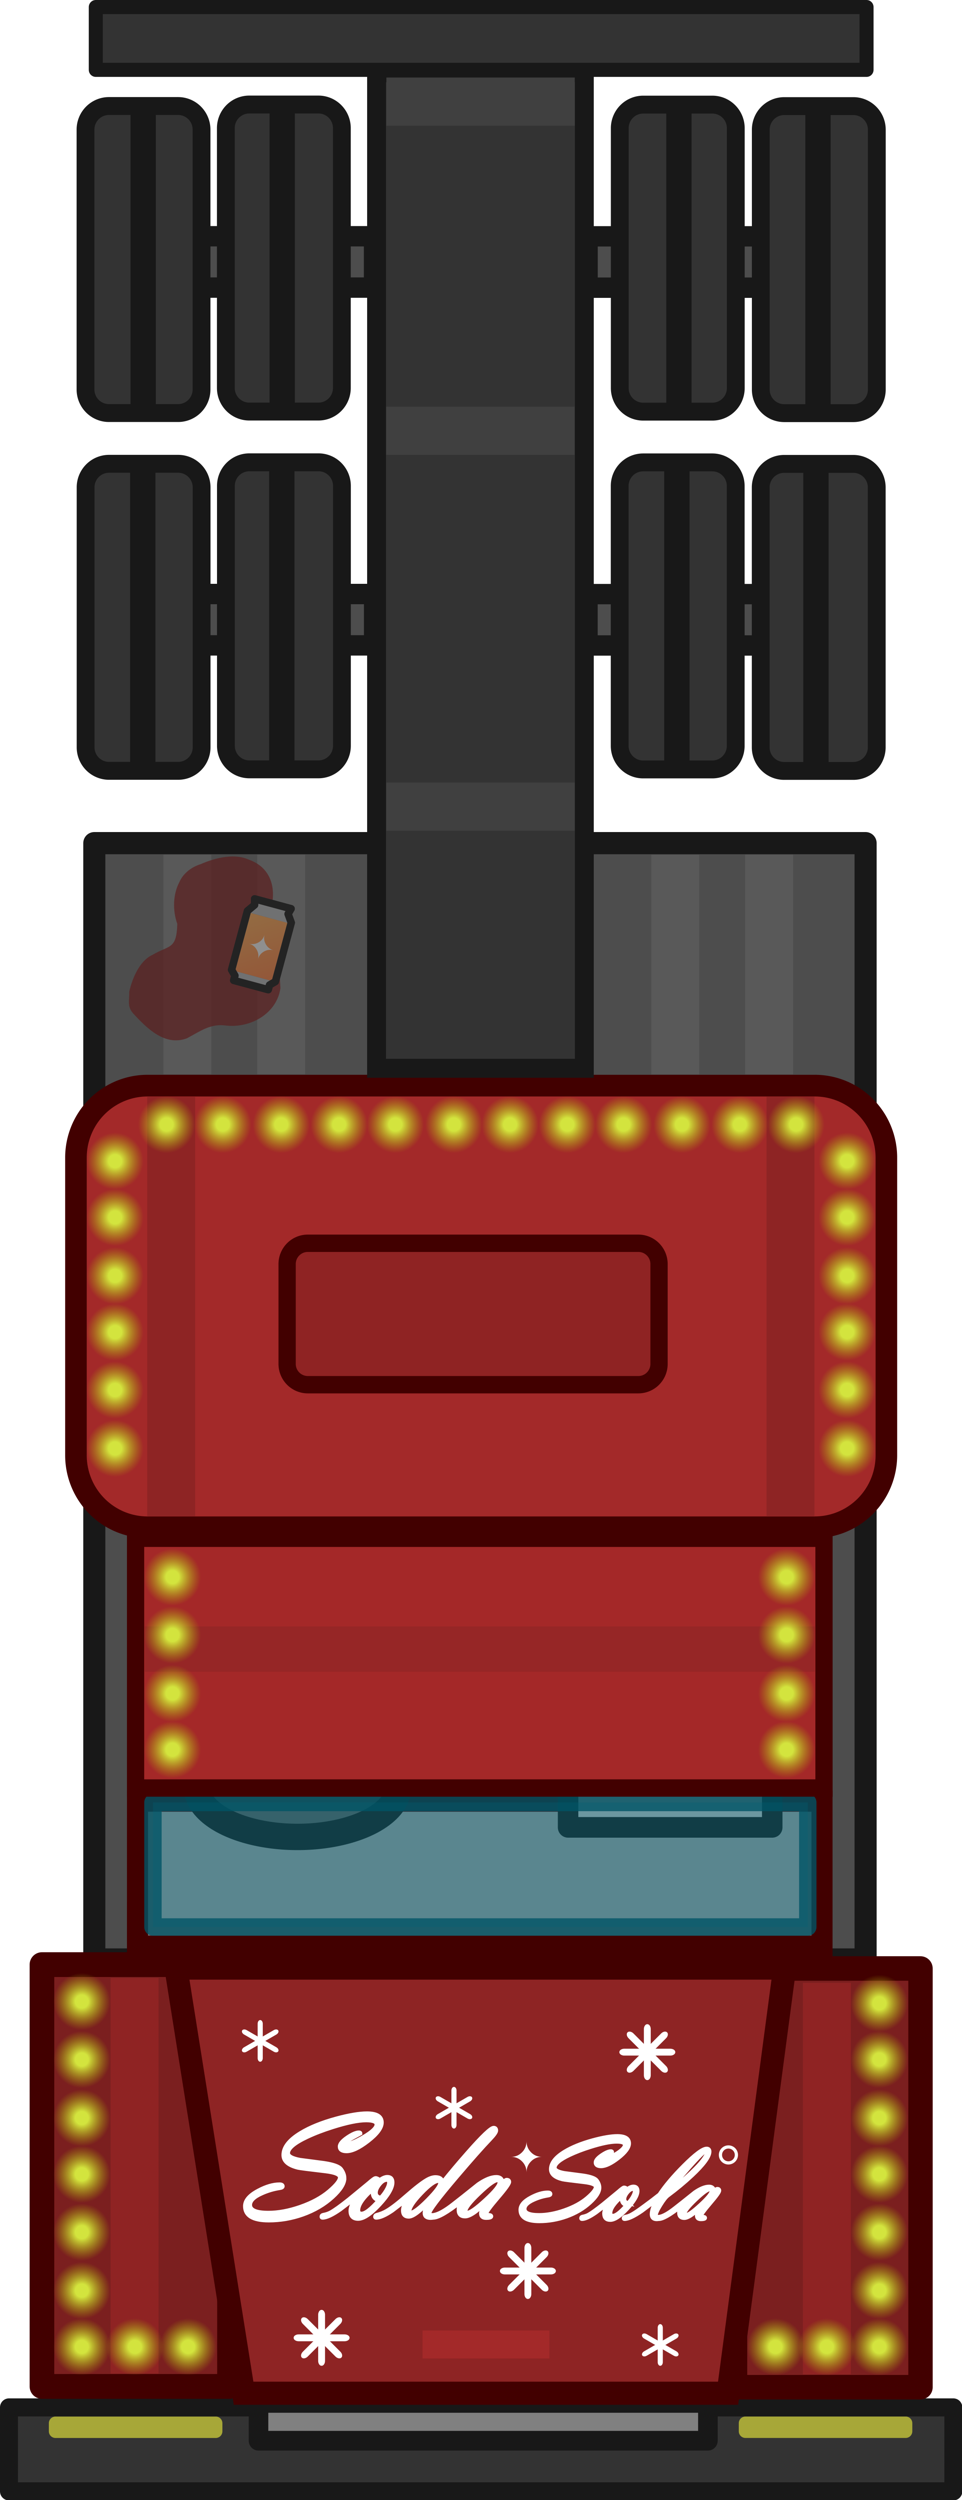<svg xmlns="http://www.w3.org/2000/svg" xmlns:xlink="http://www.w3.org/1999/xlink" xml:space="preserve" width="107.75mm" height="279.992mm" viewBox="0 0 107.75 279.992"><defs><radialGradient xlink:href="#a" id="c" cx="-751.304" cy="195.57" r="1.06" fx="-751.304" fy="195.57" gradientTransform="translate(1532.572 -470.336)scale(3.013)" gradientUnits="userSpaceOnUse"/><radialGradient xlink:href="#a" id="d" cx="-751.304" cy="195.57" r="1.06" fx="-751.304" fy="195.57" gradientTransform="translate(1532.572 -464.036)scale(3.013)" gradientUnits="userSpaceOnUse"/><radialGradient xlink:href="#a" id="e" cx="-751.304" cy="195.57" r="1.06" fx="-751.304" fy="195.57" gradientTransform="translate(1532.572 -457.488)scale(3.013)" gradientUnits="userSpaceOnUse"/><radialGradient xlink:href="#a" id="f" cx="-751.304" cy="195.57" r="1.06" fx="-751.304" fy="195.57" gradientTransform="translate(1532.572 -451.188)scale(3.013)" gradientUnits="userSpaceOnUse"/><radialGradient xlink:href="#a" id="g" cx="-751.304" cy="195.57" r="1.06" fx="-751.304" fy="195.57" gradientTransform="translate(1532.572 -444.707)scale(3.013)" gradientUnits="userSpaceOnUse"/><radialGradient xlink:href="#a" id="h" cx="-751.304" cy="195.57" r="1.06" fx="-751.304" fy="195.57" gradientTransform="translate(1532.572 -438.16)scale(3.013)" gradientUnits="userSpaceOnUse"/><radialGradient xlink:href="#a" id="i" cx="-751.304" cy="195.57" r="1.06" fx="-751.304" fy="195.57" gradientTransform="translate(1614.564 -470.336)scale(3.013)" gradientUnits="userSpaceOnUse"/><radialGradient xlink:href="#a" id="j" cx="-751.304" cy="195.57" r="1.06" fx="-751.304" fy="195.57" gradientTransform="translate(1614.564 -464.036)scale(3.013)" gradientUnits="userSpaceOnUse"/><radialGradient xlink:href="#a" id="k" cx="-751.304" cy="195.57" r="1.06" fx="-751.304" fy="195.57" gradientTransform="translate(1614.564 -457.488)scale(3.013)" gradientUnits="userSpaceOnUse"/><radialGradient xlink:href="#a" id="l" cx="-751.304" cy="195.57" r="1.06" fx="-751.304" fy="195.57" gradientTransform="translate(1614.564 -451.188)scale(3.013)" gradientUnits="userSpaceOnUse"/><radialGradient xlink:href="#a" id="m" cx="-751.304" cy="195.57" r="1.06" fx="-751.304" fy="195.57" gradientTransform="translate(1614.564 -444.707)scale(3.013)" gradientUnits="userSpaceOnUse"/><radialGradient xlink:href="#a" id="n" cx="-751.304" cy="195.57" r="1.06" fx="-751.304" fy="195.57" gradientTransform="translate(1614.564 -438.16)scale(3.013)" gradientUnits="userSpaceOnUse"/><radialGradient xlink:href="#a" id="o" cx="-751.304" cy="195.57" r="1.06" fx="-751.304" fy="195.57" gradientTransform="translate(1539.005 -423.752)scale(3.013)" gradientUnits="userSpaceOnUse"/><radialGradient xlink:href="#a" id="p" cx="-751.304" cy="195.57" r="1.06" fx="-751.304" fy="195.57" gradientTransform="translate(1539.005 -417.271)scale(3.013)" gradientUnits="userSpaceOnUse"/><radialGradient xlink:href="#a" id="q" cx="-751.304" cy="195.57" r="1.06" fx="-751.304" fy="195.57" gradientTransform="translate(1539.005 -410.724)scale(3.013)" gradientUnits="userSpaceOnUse"/><radialGradient xlink:href="#a" id="r" cx="-751.304" cy="195.57" r="1.06" fx="-751.304" fy="195.57" gradientTransform="translate(1539.005 -404.424)scale(3.013)" gradientUnits="userSpaceOnUse"/><radialGradient xlink:href="#a" id="s" cx="-751.304" cy="195.57" r="1.06" fx="-751.304" fy="195.57" gradientTransform="translate(1607.788 -423.752)scale(3.013)" gradientUnits="userSpaceOnUse"/><radialGradient xlink:href="#a" id="t" cx="-751.304" cy="195.57" r="1.06" fx="-751.304" fy="195.57" gradientTransform="translate(1607.788 -417.271)scale(3.013)" gradientUnits="userSpaceOnUse"/><radialGradient xlink:href="#a" id="u" cx="-751.304" cy="195.57" r="1.06" fx="-751.304" fy="195.57" gradientTransform="translate(1607.788 -410.724)scale(3.013)" gradientUnits="userSpaceOnUse"/><radialGradient xlink:href="#a" id="v" cx="-751.304" cy="195.57" r="1.06" fx="-751.304" fy="195.57" gradientTransform="translate(1607.788 -404.424)scale(3.013)" gradientUnits="userSpaceOnUse"/><radialGradient xlink:href="#a" id="w" cx="-751.304" cy="195.57" r="1.06" fx="-751.304" fy="195.57" gradientTransform="translate(1528.85 -369.72)scale(3.013)" gradientUnits="userSpaceOnUse"/><radialGradient xlink:href="#a" id="x" cx="-751.304" cy="195.57" r="1.06" fx="-751.304" fy="195.57" gradientTransform="translate(1528.85 -363.173)scale(3.013)" gradientUnits="userSpaceOnUse"/><radialGradient xlink:href="#a" id="y" cx="-751.304" cy="195.57" r="1.06" fx="-751.304" fy="195.57" gradientTransform="translate(1528.85 -356.872)scale(3.013)" gradientUnits="userSpaceOnUse"/><radialGradient xlink:href="#a" id="z" cx="-751.304" cy="195.57" r="1.06" fx="-751.304" fy="195.57" gradientTransform="translate(1528.85 -350.391)scale(3.013)" gradientUnits="userSpaceOnUse"/><radialGradient xlink:href="#a" id="A" cx="-751.304" cy="195.57" r="1.06" fx="-751.304" fy="195.57" gradientTransform="translate(1528.85 -343.844)scale(3.013)" gradientUnits="userSpaceOnUse"/><radialGradient xlink:href="#a" id="B" cx="-751.304" cy="195.57" r="1.06" fx="-751.304" fy="195.57" gradientTransform="translate(1528.85 -337.544)scale(3.013)" gradientUnits="userSpaceOnUse"/><radialGradient xlink:href="#a" id="C" cx="-751.304" cy="195.57" r="1.06" fx="-751.304" fy="195.57" gradientTransform="translate(1618.18 -376.02)scale(3.013)" gradientUnits="userSpaceOnUse"/><radialGradient xlink:href="#a" id="D" cx="-751.304" cy="195.57" r="1.06" fx="-751.304" fy="195.57" gradientTransform="translate(1618.18 -369.72)scale(3.013)" gradientUnits="userSpaceOnUse"/><radialGradient xlink:href="#a" id="E" cx="-751.304" cy="195.57" r="1.06" fx="-751.304" fy="195.57" gradientTransform="translate(1618.18 -363.173)scale(3.013)" gradientUnits="userSpaceOnUse"/><radialGradient xlink:href="#a" id="F" cx="-751.304" cy="195.57" r="1.06" fx="-751.304" fy="195.57" gradientTransform="translate(1618.18 -356.872)scale(3.013)" gradientUnits="userSpaceOnUse"/><radialGradient xlink:href="#a" id="G" cx="-751.304" cy="195.57" r="1.06" fx="-751.304" fy="195.57" gradientTransform="translate(1618.18 -350.391)scale(3.013)" gradientUnits="userSpaceOnUse"/><radialGradient xlink:href="#a" id="H" cx="-751.304" cy="195.57" r="1.06" fx="-751.304" fy="195.57" gradientTransform="translate(1618.18 -343.844)scale(3.013)" gradientUnits="userSpaceOnUse"/><radialGradient xlink:href="#a" id="I" cx="-751.304" cy="195.57" r="1.06" fx="-751.304" fy="195.57" gradientTransform="translate(1618.18 -337.544)scale(3.013)" gradientUnits="userSpaceOnUse"/><radialGradient xlink:href="#a" id="J" cx="-751.304" cy="195.57" r="1.06" fx="-751.304" fy="195.57" gradientTransform="translate(1534.79 -337.544)scale(3.013)" gradientUnits="userSpaceOnUse"/><radialGradient xlink:href="#a" id="K" cx="-751.304" cy="195.57" r="1.06" fx="-751.304" fy="195.57" gradientTransform="translate(1540.753 -337.544)scale(3.013)" gradientUnits="userSpaceOnUse"/><radialGradient xlink:href="#a" id="L" cx="-751.304" cy="195.57" r="1.06" fx="-751.304" fy="195.57" gradientTransform="translate(1606.538 -337.544)scale(3.013)" gradientUnits="userSpaceOnUse"/><radialGradient xlink:href="#a" id="M" cx="-751.304" cy="195.57" r="1.06" fx="-751.304" fy="195.57" gradientTransform="translate(1612.291 -337.544)scale(3.013)" gradientUnits="userSpaceOnUse"/><radialGradient xlink:href="#a" id="N" cx="-751.304" cy="195.57" r="1.06" fx="-751.304" fy="195.57" gradientTransform="translate(1528.85 -376.221)scale(3.013)" gradientUnits="userSpaceOnUse"/><radialGradient xlink:href="#a" id="O" cx="-751.304" cy="195.57" r="1.06" fx="-751.304" fy="195.57" gradientTransform="translate(2378.504 97.645)scale(3.013)" gradientUnits="userSpaceOnUse"/><radialGradient xlink:href="#a" id="P" cx="-751.304" cy="195.57" r="1.06" fx="-751.304" fy="195.57" gradientTransform="translate(2378.504 103.945)scale(3.013)" gradientUnits="userSpaceOnUse"/><radialGradient xlink:href="#a" id="Q" cx="-751.304" cy="195.57" r="1.06" fx="-751.304" fy="195.57" gradientTransform="translate(2378.504 110.492)scale(3.013)" gradientUnits="userSpaceOnUse"/><radialGradient xlink:href="#a" id="R" cx="-751.304" cy="195.57" r="1.06" fx="-751.304" fy="195.57" gradientTransform="translate(2378.504 116.793)scale(3.013)" gradientUnits="userSpaceOnUse"/><radialGradient xlink:href="#a" id="S" cx="-751.304" cy="195.57" r="1.06" fx="-751.304" fy="195.57" gradientTransform="translate(2378.504 123.274)scale(3.013)" gradientUnits="userSpaceOnUse"/><radialGradient xlink:href="#a" id="T" cx="-751.304" cy="195.57" r="1.06" fx="-751.304" fy="195.57" gradientTransform="translate(2378.504 129.821)scale(3.013)" gradientUnits="userSpaceOnUse"/><radialGradient xlink:href="#a" id="U" cx="-751.304" cy="195.57" r="1.06" fx="-751.304" fy="195.57" gradientTransform="translate(2378.504 136.121)scale(3.013)" gradientUnits="userSpaceOnUse"/><radialGradient xlink:href="#a" id="V" cx="-751.304" cy="195.57" r="1.06" fx="-751.304" fy="195.57" gradientTransform="translate(2378.504 65.607)scale(3.013)" gradientUnits="userSpaceOnUse"/><radialGradient xlink:href="#a" id="W" cx="-751.304" cy="195.57" r="1.06" fx="-751.304" fy="195.57" gradientTransform="translate(2378.504 71.908)scale(3.013)" gradientUnits="userSpaceOnUse"/><radialGradient xlink:href="#a" id="X" cx="-751.304" cy="195.57" r="1.06" fx="-751.304" fy="195.57" gradientTransform="translate(2378.504 78.388)scale(3.013)" gradientUnits="userSpaceOnUse"/><radialGradient xlink:href="#a" id="Y" cx="-751.304" cy="195.57" r="1.06" fx="-751.304" fy="195.57" gradientTransform="translate(2378.504 84.936)scale(3.013)" gradientUnits="userSpaceOnUse"/><radialGradient xlink:href="#a" id="Z" cx="-751.304" cy="195.57" r="1.06" fx="-751.304" fy="195.57" gradientTransform="translate(2378.504 91.236)scale(3.013)" gradientUnits="userSpaceOnUse"/><linearGradient id="a"><stop offset="0.23" style="stop-color:#d3e43e;stop-opacity:1"/><stop offset="1" style="stop-color:#abb200;stop-opacity:0"/></linearGradient><linearGradient xlink:href="#b" id="aa" x1="68.387" x2="71.963" y1="32.752" y2="38.242" gradientTransform="translate(44.23 -61.435)" gradientUnits="userSpaceOnUse"/><linearGradient id="b"><stop offset="0" style="stop-color:#ff8f1b;stop-opacity:1"/><stop offset="1" style="stop-color:#ff5600;stop-opacity:1"/></linearGradient></defs><g style="stroke-width:.964"><g style="stroke-width:.964"><path d="M10.307-217.736h86.131v124.03H10.307Z" style="fill:#4d4d4d;stroke:#181818;stroke-width:2.466;stroke-linecap:square;stroke-linejoin:round;stop-color:#000" transform="matrix(1.003 0 0 -1.008 .225 -.03)"/><path d="M16.272-169.714h74.472a8 8 0 0 1 8.015 8.015v33.039a8 8 0 0 1-8.015 8.015H16.272a8 8 0 0 1-8.015-8.015v-33.04a8 8 0 0 1 8.015-8.015z" style="fill:#a32929;stroke:#420000;stroke-width:2.41;stroke-linecap:square;paint-order:fill markers stroke;stop-color:#000" transform="matrix(1.003 0 0 -1.008 .225 -.03)"/><path d="M15.13-216.25h76.441v16.111h-76.44Z" style="fill:gray;stroke:#420000;stroke-width:2.353;stroke-linecap:square;stop-color:#000" transform="matrix(1.003 0 0 -1.008 .225 -.03)"/><path d="M63.214-203.055h22.798v7.515H63.214Z" style="fill:#999;stroke:#181818;stroke-width:2.288;stroke-linecap:square;stroke-linejoin:round;stop-color:#000" transform="matrix(1.003 0 0 -1.008 .225 -.03)"/><path d="M44.238-198.588a11.235 5.53 0 0 1-11.235 5.529 11.235 5.53 0 0 1-11.235-5.53 11.235 5.53 0 0 1 11.235-5.528 11.235 5.53 0 0 1 11.235 5.529z" style="fill:#4d4d4d;stroke:#181818;stroke-width:2.931;stroke-linecap:square;stroke-linejoin:round;stop-color:#000" transform="matrix(1.003 0 0 -1.008 .225 -.03)"/><path d="M16.856-214.126h73.126v13.84H16.856Z" style="fill:#0094b2;fill-opacity:.3;stroke:#005465;stroke-width:1.94;stroke-linecap:square;stroke-linejoin:round;stroke-opacity:.8;stop-color:#000" transform="matrix(1.003 0 0 -1.008 .225 -.03)"/><path d="M34.154-153.874h36.903a2.31 2.31 0 0 1 2.315 2.315v11.085a2.31 2.31 0 0 1-2.315 2.315H34.154a2.31 2.31 0 0 1-2.315-2.315v-11.085a2.31 2.31 0 0 1 2.315-2.315z" style="fill:#8f2323;stroke:#420000;stroke-width:1.928;stroke-linecap:square;stop-color:#000" transform="matrix(1.003 0 0 -1.008 .225 -.03)"/><path d="M14.916-198.683h76.877v27.746H14.916Z" style="fill:#a42828;stroke:#420000;stroke-width:1.925;stroke-linecap:square;stop-color:#000" transform="matrix(1.003 0 0 -1.008 .225 -.03)"/><path d="M16.216-168.478h5.353v46.583h-5.353z" style="fill:#8e2424;stroke-width:1.36;stroke-linecap:square;stroke-linejoin:round;stop-color:#000" transform="matrix(1.003 0 0 -1.008 .225 -.03)"/><path d="M18.024-119.394h5.353v24.406h-5.353zm10.478.004h5.353v24.406h-5.353zm44.009-.01h5.353v24.405h-5.353zm10.479.004h5.352v24.406H82.99z" style="fill:#595959;stroke-width:.985;stroke-linecap:square;stroke-linejoin:round;stop-color:#000" transform="matrix(1.003 0 0 -1.008 .225 -.03)"/><path d="M85.375-168.462h5.353v46.583h-5.353z" style="fill:#8e2424;stroke-width:1.36;stroke-linecap:square;stroke-linejoin:round;stop-color:#000" transform="matrix(1.003 0 0 -1.008 .225 -.03)"/><path d="M180.73 15.942h5.027v74.832h-5.027z" style="fill:#962626;stroke-width:3.872;stroke-linecap:square;stroke-linejoin:round;paint-order:fill markers stroke;stop-color:#000" transform="matrix(0 1.008 1.003 0 .225 -.03)"/></g><path d="M1.041-276.825h105.457v9.328H1.041Z" style="fill:#333;stroke:#181818;stroke-width:2.007;stroke-linecap:square;stroke-linejoin:round;stop-color:#000" transform="matrix(1.003 0 0 -1.008 -.038 -.03)"/><path d="M6.236-270.896H24.13c.412 0 .744.332.744.744v.893a.743.743 0 0 1-.744.744H6.236a.743.743 0 0 1-.744-.744v-.893c0-.412.332-.744.744-.744m77.046.003h17.892c.413 0 .744.332.744.744v.893a.743.743 0 0 1-.744.744H83.282a.743.743 0 0 1-.744-.744v-.893c0-.412.332-.744.744-.744" style="fill:#cdcd3a;fill-opacity:.752;stroke-width:2.41;stroke-linecap:square;stroke-linejoin:round;paint-order:fill markers stroke;stop-color:#000" transform="matrix(1.003 0 0 -1.008 -.038 -.03)"/><path d="M28.907-271.2H79.09v4.2H28.907Z" style="fill:gray;stroke:#181818;stroke-width:2.187;stroke-linecap:square;stroke-linejoin:round;stop-color:#000" transform="matrix(1.003 0 0 -1.008 -.038 -.03)"/><g style="stroke-width:.964"><path d="M4.47-265.167h20.943v46.864H4.47Z" style="fill:#7b1f1f;stroke:#420000;stroke-width:2.753;stroke-linecap:square;stroke-linejoin:round;stop-color:#000" transform="matrix(1.003 0 0 -1.008 .216 -.03)"/><path d="M12.135-263.747h5.353v43.956h-5.353z" style="fill:#8f2323;stroke-width:1.322;stroke-linecap:square;stroke-linejoin:round;stop-color:#000" transform="matrix(1.003 0 0 -1.008 .216 -.03)"/><path d="M81.868-265.253h20.71v46.52h-20.71Z" style="fill:#7b1f1f;stroke:#420000;stroke-width:2.722;stroke-linecap:square;stroke-linejoin:round;stop-color:#000" transform="matrix(1.003 0 0 -1.008 .216 -.03)"/><path d="M89.447-263.833H94.8v43.513h-5.353z" style="fill:#8f2323;stroke-width:1.315;stroke-linecap:square;stroke-linejoin:round;stop-color:#000" transform="matrix(1.003 0 0 -1.008 .216 -.03)"/><path d="M19.434 218.685h67.97l-6.312 47.238H26.986Z" style="fill:#8e2424;fill-opacity:1;stroke:#420000;stroke-width:2.569;stroke-linecap:square;stroke-opacity:1;stop-color:#000" transform="matrix(1.003 0 0 1.008 .216 -.03)"/><path d="M258.952 46.968h3.107v14.17h-3.107z" style="fill:#a32929;stroke-width:.572;stroke-linecap:square;stroke-linejoin:round;stop-color:#000" transform="matrix(0 1.008 1.003 0 .216 -.03)"/></g><path d="M10.735-7.79h86.07v6.976h-86.07Z" style="fill:#333;stroke:#181818;stroke-width:1.568;stroke-linecap:square;stroke-linejoin:round;stop-color:#000" transform="matrix(1.003 0 0 -1.008 -.038 -.03)"/><path d="M42.088-118.719h23.204V-8.12H42.088Z" style="fill:#333;stroke:#181818;stroke-width:2.105;stroke-linecap:square;stop-color:#000" transform="matrix(1.003 0 0 -1.008 -.038 -.03)"/><path d="M11.755-31.983h30.048v5.706H11.755Z" style="fill:#4d4d4d;stroke:#181818;stroke-width:2.265;stroke-linecap:square;stroke-linejoin:round;stop-color:#000" transform="matrix(1.003 0 0 -1.008 -.038 -.03)"/><path d="M27.881-45.756h7.71a2.62 2.62 0 0 1 2.623 2.624v28.865a2.62 2.62 0 0 1-2.624 2.624h-7.709a2.62 2.62 0 0 1-2.623-2.624v-28.865a2.62 2.62 0 0 1 2.623-2.624zm-15.67-.166h7.71a2.62 2.62 0 0 1 2.623 2.624v28.865a2.62 2.62 0 0 1-2.624 2.624h-7.709a2.62 2.62 0 0 1-2.624-2.624v-28.865a2.62 2.62 0 0 1 2.624-2.624z" style="fill:#333;stroke:#181818;stroke-width:1.989;stroke-linecap:square;stroke-linejoin:round;stop-color:#000" transform="matrix(1.003 0 0 -1.008 -.038 -.03)"/><path d="M11.763-71.733h30.048v5.706H11.763Z" style="fill:#4d4d4d;stroke:#181818;stroke-width:2.265;stroke-linecap:square;stroke-linejoin:round;stop-color:#000" transform="matrix(1.003 0 0 -1.008 -.038 -.03)"/><path d="M27.89-85.506h7.709a2.62 2.62 0 0 1 2.623 2.623v28.866a2.62 2.62 0 0 1-2.623 2.624h-7.71a2.62 2.62 0 0 1-2.623-2.624v-28.866a2.62 2.62 0 0 1 2.623-2.623zm-15.67-.166h7.708a2.62 2.62 0 0 1 2.624 2.624v28.865a2.62 2.62 0 0 1-2.624 2.624H12.22a2.62 2.62 0 0 1-2.623-2.624v-28.865a2.62 2.62 0 0 1 2.623-2.624z" style="fill:#333;stroke:#181818;stroke-width:1.989;stroke-linecap:square;stroke-linejoin:round;stop-color:#000" transform="matrix(1.003 0 0 -1.008 -.038 -.03)"/><path d="M-95.706-31.993h30.048v5.707h-30.048z" style="fill:#4d4d4d;stroke:#181818;stroke-width:2.265;stroke-linecap:square;stroke-linejoin:round;stop-color:#000" transform="matrix(-1.003 0 0 -1.008 -.038 -.03)"/><path d="M-79.58-45.765h7.709a2.62 2.62 0 0 1 2.624 2.623v28.866a2.62 2.62 0 0 1-2.624 2.623h-7.71a2.62 2.62 0 0 1-2.623-2.623v-28.866a2.62 2.62 0 0 1 2.624-2.623zm-15.749-.166h7.71a2.62 2.62 0 0 1 2.623 2.624v28.865a2.62 2.62 0 0 1-2.623 2.624h-7.71a2.62 2.62 0 0 1-2.623-2.624v-28.865a2.62 2.62 0 0 1 2.623-2.624z" style="fill:#333;stroke:#181818;stroke-width:1.989;stroke-linecap:square;stroke-linejoin:round;stop-color:#000" transform="matrix(-1.003 0 0 -1.008 -.038 -.03)"/><path d="M-95.698-71.743h30.048v5.706h-30.048z" style="fill:#4d4d4d;stroke:#181818;stroke-width:2.265;stroke-linecap:square;stroke-linejoin:round;stop-color:#000" transform="matrix(-1.003 0 0 -1.008 -.038 -.03)"/><path d="M-79.572-85.516h7.709a2.62 2.62 0 0 1 2.624 2.624v28.865a2.62 2.62 0 0 1-2.624 2.624h-7.71a2.62 2.62 0 0 1-2.623-2.624v-28.865a2.62 2.62 0 0 1 2.624-2.624zm-15.748-.165h7.709a2.62 2.62 0 0 1 2.623 2.623v28.866a2.62 2.62 0 0 1-2.623 2.623h-7.71a2.62 2.62 0 0 1-2.623-2.623v-28.866a2.62 2.62 0 0 1 2.624-2.623z" style="fill:#333;stroke:#181818;stroke-width:1.989;stroke-linecap:square;stroke-linejoin:round;stop-color:#000" transform="matrix(-1.003 0 0 -1.008 -.038 -.03)"/><path d="M86.974 43.178h5.353v21.033h-5.353Z" style="fill:#404040;stroke-width:.914;stroke-linecap:square;stroke-linejoin:round;stop-color:#000" transform="matrix(0 1.008 1.003 0 -.038 -.03)"/><path d="M-17.396 51.825h2.828v33.053h-2.828zm-15.527.201h2.827V85.08h-2.827zm15.484-40.053h2.828v33.053h-2.828zm-15.527.202h2.827v33.053h-2.827z" style="fill:#181818;stroke-width:.833;stroke-linecap:square;stroke-linejoin:round;stop-color:#000" transform="matrix(-1.003 0 0 1.008 -.038 -.03)"/><path d="M89.968 12.145h2.827v33.052h-2.827zm-15.528.201h2.827V45.4H74.44z" style="fill:#181818;stroke-width:.833;stroke-linecap:square;stroke-linejoin:round;stop-color:#000" transform="matrix(1.003 0 0 1.008 -.038 -.03)"/><path d="M45.212 43.164h5.353v21.033h-5.353Zm-36.567.025h5.353v21.033H8.645Z" style="fill:#404040;stroke-width:.914;stroke-linecap:square;stroke-linejoin:round;stop-color:#000" transform="matrix(0 1.008 1.003 0 -.038 -.03)"/><path d="M-77.04 51.859h2.827v33.053h-2.828zm-15.528.201h2.827v33.053h-2.827z" style="fill:#181818;stroke-width:.833;stroke-linecap:square;stroke-linejoin:round;stop-color:#000" transform="matrix(-1.003 0 0 1.008 -.038 -.03)"/></g><path d="M-727.918 118.916a3.193 3.193 0 0 1-3.193 3.193 3.193 3.193 0 0 1-3.193-3.193 3.193 3.193 0 0 1 3.193-3.193 3.193 3.193 0 0 1 3.193 3.193" style="opacity:1;fill:url(#c);stroke-width:2.058;stroke-linecap:round;paint-order:fill markers stroke;stop-color:#000" transform="translate(744.011 11.116)"/><path d="M-727.918 125.216a3.193 3.193 0 0 1-3.193 3.193 3.193 3.193 0 0 1-3.193-3.193 3.193 3.193 0 0 1 3.193-3.193 3.193 3.193 0 0 1 3.193 3.193" style="opacity:1;fill:url(#d);stroke-width:2.058;stroke-linecap:round;paint-order:fill markers stroke;stop-color:#000" transform="translate(744.011 11.116)"/><path d="M-727.918 131.764a3.193 3.193 0 0 1-3.193 3.193 3.193 3.193 0 0 1-3.193-3.193 3.193 3.193 0 0 1 3.193-3.193 3.193 3.193 0 0 1 3.193 3.193" style="opacity:1;fill:url(#e);stroke-width:2.058;stroke-linecap:round;paint-order:fill markers stroke;stop-color:#000" transform="translate(744.011 11.116)"/><path d="M-727.918 138.064a3.193 3.193 0 0 1-3.193 3.193 3.193 3.193 0 0 1-3.193-3.193 3.193 3.193 0 0 1 3.193-3.193 3.193 3.193 0 0 1 3.193 3.193" style="opacity:1;fill:url(#f);stroke-width:2.058;stroke-linecap:round;paint-order:fill markers stroke;stop-color:#000" transform="translate(744.011 11.116)"/><path d="M-727.918 144.545a3.193 3.193 0 0 1-3.193 3.193 3.193 3.193 0 0 1-3.193-3.193 3.193 3.193 0 0 1 3.193-3.193 3.193 3.193 0 0 1 3.193 3.193" style="opacity:1;fill:url(#g);stroke-width:2.058;stroke-linecap:round;paint-order:fill markers stroke;stop-color:#000" transform="translate(744.011 11.116)"/><path d="M-727.918 151.092a3.193 3.193 0 0 1-3.193 3.193 3.193 3.193 0 0 1-3.193-3.193 3.193 3.193 0 0 1 3.193-3.193 3.193 3.193 0 0 1 3.193 3.193" style="opacity:1;fill:url(#h);stroke-width:2.058;stroke-linecap:round;paint-order:fill markers stroke;stop-color:#000" transform="translate(744.011 11.116)"/><path d="M-645.926 118.916a3.193 3.193 0 0 1-3.193 3.193 3.193 3.193 0 0 1-3.193-3.193 3.193 3.193 0 0 1 3.193-3.193 3.193 3.193 0 0 1 3.193 3.193" style="opacity:1;fill:url(#i);stroke-width:2.058;stroke-linecap:round;paint-order:fill markers stroke;stop-color:#000" transform="translate(744.011 11.116)"/><path d="M-645.926 125.216a3.193 3.193 0 0 1-3.193 3.193 3.193 3.193 0 0 1-3.193-3.193 3.193 3.193 0 0 1 3.193-3.193 3.193 3.193 0 0 1 3.193 3.193" style="opacity:1;fill:url(#j);stroke-width:2.058;stroke-linecap:round;paint-order:fill markers stroke;stop-color:#000" transform="translate(744.011 11.116)"/><path d="M-645.926 131.764a3.193 3.193 0 0 1-3.193 3.193 3.193 3.193 0 0 1-3.193-3.193 3.193 3.193 0 0 1 3.193-3.193 3.193 3.193 0 0 1 3.193 3.193" style="opacity:1;fill:url(#k);stroke-width:2.058;stroke-linecap:round;paint-order:fill markers stroke;stop-color:#000" transform="translate(744.011 11.116)"/><path d="M-645.926 138.064a3.193 3.193 0 0 1-3.193 3.193 3.193 3.193 0 0 1-3.193-3.193 3.193 3.193 0 0 1 3.193-3.193 3.193 3.193 0 0 1 3.193 3.193" style="opacity:1;fill:url(#l);stroke-width:2.058;stroke-linecap:round;paint-order:fill markers stroke;stop-color:#000" transform="translate(744.011 11.116)"/><path d="M-645.926 144.545a3.193 3.193 0 0 1-3.193 3.193 3.193 3.193 0 0 1-3.193-3.193 3.193 3.193 0 0 1 3.193-3.193 3.193 3.193 0 0 1 3.193 3.193" style="opacity:1;fill:url(#m);stroke-width:2.058;stroke-linecap:round;paint-order:fill markers stroke;stop-color:#000" transform="translate(744.011 11.116)"/><path d="M-645.926 151.092a3.193 3.193 0 0 1-3.193 3.193 3.193 3.193 0 0 1-3.193-3.193 3.193 3.193 0 0 1 3.193-3.193 3.193 3.193 0 0 1 3.193 3.193" style="opacity:1;fill:url(#n);stroke-width:2.058;stroke-linecap:round;paint-order:fill markers stroke;stop-color:#000" transform="translate(744.011 11.116)"/><path d="M-721.484 165.5a3.193 3.193 0 0 1-3.193 3.193 3.193 3.193 0 0 1-3.193-3.193 3.193 3.193 0 0 1 3.193-3.193 3.193 3.193 0 0 1 3.193 3.193" style="opacity:1;fill:url(#o);stroke-width:2.058;stroke-linecap:round;paint-order:fill markers stroke;stop-color:#000" transform="translate(744.011 11.116)"/><path d="M-721.484 171.98a3.193 3.193 0 0 1-3.193 3.194 3.193 3.193 0 0 1-3.193-3.193 3.193 3.193 0 0 1 3.193-3.193 3.193 3.193 0 0 1 3.193 3.193" style="opacity:1;fill:url(#p);stroke-width:2.058;stroke-linecap:round;paint-order:fill markers stroke;stop-color:#000" transform="translate(744.011 11.116)"/><path d="M-721.484 178.528a3.193 3.193 0 0 1-3.193 3.193 3.193 3.193 0 0 1-3.193-3.193 3.193 3.193 0 0 1 3.193-3.193 3.193 3.193 0 0 1 3.193 3.193" style="opacity:1;fill:url(#q);stroke-width:2.058;stroke-linecap:round;paint-order:fill markers stroke;stop-color:#000" transform="translate(744.011 11.116)"/><path d="M-721.484 184.828a3.193 3.193 0 0 1-3.193 3.193 3.193 3.193 0 0 1-3.193-3.193 3.193 3.193 0 0 1 3.193-3.192 3.193 3.193 0 0 1 3.193 3.192" style="opacity:1;fill:url(#r);stroke-width:2.058;stroke-linecap:round;paint-order:fill markers stroke;stop-color:#000" transform="translate(744.011 11.116)"/><path d="M-652.702 165.5a3.193 3.193 0 0 1-3.193 3.193 3.193 3.193 0 0 1-3.193-3.193 3.193 3.193 0 0 1 3.193-3.193 3.193 3.193 0 0 1 3.193 3.193" style="opacity:1;fill:url(#s);stroke-width:2.058;stroke-linecap:round;paint-order:fill markers stroke;stop-color:#000" transform="translate(744.011 11.116)"/><path d="M-652.702 171.98a3.193 3.193 0 0 1-3.193 3.194 3.193 3.193 0 0 1-3.193-3.193 3.193 3.193 0 0 1 3.193-3.193 3.193 3.193 0 0 1 3.193 3.193" style="opacity:1;fill:url(#t);stroke-width:2.058;stroke-linecap:round;paint-order:fill markers stroke;stop-color:#000" transform="translate(744.011 11.116)"/><path d="M-652.702 178.528a3.193 3.193 0 0 1-3.193 3.193 3.193 3.193 0 0 1-3.193-3.193 3.193 3.193 0 0 1 3.193-3.193 3.193 3.193 0 0 1 3.193 3.193" style="opacity:1;fill:url(#u);stroke-width:2.058;stroke-linecap:round;paint-order:fill markers stroke;stop-color:#000" transform="translate(744.011 11.116)"/><path d="M-652.702 184.828a3.193 3.193 0 0 1-3.193 3.193 3.193 3.193 0 0 1-3.193-3.193 3.193 3.193 0 0 1 3.193-3.192 3.193 3.193 0 0 1 3.193 3.192" style="opacity:1;fill:url(#v);stroke-width:2.058;stroke-linecap:round;paint-order:fill markers stroke;stop-color:#000" transform="translate(744.011 11.116)"/><path d="M-731.64 219.532a3.193 3.193 0 0 1-3.193 3.193 3.193 3.193 0 0 1-3.193-3.193 3.193 3.193 0 0 1 3.193-3.193 3.193 3.193 0 0 1 3.193 3.193" style="opacity:1;fill:url(#w);stroke-width:2.058;stroke-linecap:round;paint-order:fill markers stroke;stop-color:#000" transform="translate(744.011 11.116)"/><path d="M-731.64 226.08a3.193 3.193 0 0 1-3.193 3.192 3.193 3.193 0 0 1-3.193-3.193 3.193 3.193 0 0 1 3.193-3.192 3.193 3.193 0 0 1 3.193 3.192" style="opacity:1;fill:url(#x);stroke-width:2.058;stroke-linecap:round;paint-order:fill markers stroke;stop-color:#000" transform="translate(744.011 11.116)"/><path d="M-731.64 232.38a3.193 3.193 0 0 1-3.193 3.193 3.193 3.193 0 0 1-3.193-3.193 3.193 3.193 0 0 1 3.193-3.193 3.193 3.193 0 0 1 3.193 3.193" style="opacity:1;fill:url(#y);stroke-width:2.058;stroke-linecap:round;paint-order:fill markers stroke;stop-color:#000" transform="translate(744.011 11.116)"/><path d="M-731.64 238.86a3.193 3.193 0 0 1-3.193 3.194 3.193 3.193 0 0 1-3.193-3.193 3.193 3.193 0 0 1 3.193-3.193 3.193 3.193 0 0 1 3.193 3.193" style="opacity:1;fill:url(#z);stroke-width:2.058;stroke-linecap:round;paint-order:fill markers stroke;stop-color:#000" transform="translate(744.011 11.116)"/><path d="M-731.64 245.408a3.193 3.193 0 0 1-3.193 3.193 3.193 3.193 0 0 1-3.193-3.193 3.193 3.193 0 0 1 3.193-3.193 3.193 3.193 0 0 1 3.193 3.193" style="opacity:1;fill:url(#A);stroke-width:2.058;stroke-linecap:round;paint-order:fill markers stroke;stop-color:#000" transform="translate(744.011 11.116)"/><path d="M-731.64 251.708a3.193 3.193 0 0 1-3.193 3.193 3.193 3.193 0 0 1-3.193-3.193 3.193 3.193 0 0 1 3.193-3.192 3.193 3.193 0 0 1 3.193 3.192" style="opacity:1;fill:url(#B);stroke-width:2.058;stroke-linecap:round;paint-order:fill markers stroke;stop-color:#000" transform="translate(744.011 11.116)"/><path d="M-642.31 213.232a3.193 3.193 0 0 1-3.193 3.193 3.193 3.193 0 0 1-3.193-3.193 3.193 3.193 0 0 1 3.193-3.193 3.193 3.193 0 0 1 3.193 3.193" style="opacity:1;fill:url(#C);stroke-width:2.058;stroke-linecap:round;paint-order:fill markers stroke;stop-color:#000" transform="translate(744.011 11.116)"/><path d="M-642.31 219.532a3.193 3.193 0 0 1-3.193 3.193 3.193 3.193 0 0 1-3.193-3.193 3.193 3.193 0 0 1 3.193-3.193 3.193 3.193 0 0 1 3.193 3.193" style="opacity:1;fill:url(#D);stroke-width:2.058;stroke-linecap:round;paint-order:fill markers stroke;stop-color:#000" transform="translate(744.011 11.116)"/><path d="M-642.31 226.08a3.193 3.193 0 0 1-3.193 3.192 3.193 3.193 0 0 1-3.193-3.193 3.193 3.193 0 0 1 3.193-3.192 3.193 3.193 0 0 1 3.193 3.192" style="opacity:1;fill:url(#E);stroke-width:2.058;stroke-linecap:round;paint-order:fill markers stroke;stop-color:#000" transform="translate(744.011 11.116)"/><path d="M-642.31 232.38a3.193 3.193 0 0 1-3.193 3.193 3.193 3.193 0 0 1-3.193-3.193 3.193 3.193 0 0 1 3.193-3.193 3.193 3.193 0 0 1 3.193 3.193" style="opacity:1;fill:url(#F);stroke-width:2.058;stroke-linecap:round;paint-order:fill markers stroke;stop-color:#000" transform="translate(744.011 11.116)"/><path d="M-642.31 238.86a3.193 3.193 0 0 1-3.193 3.194 3.193 3.193 0 0 1-3.193-3.193 3.193 3.193 0 0 1 3.193-3.193 3.193 3.193 0 0 1 3.193 3.193" style="opacity:1;fill:url(#G);stroke-width:2.058;stroke-linecap:round;paint-order:fill markers stroke;stop-color:#000" transform="translate(744.011 11.116)"/><path d="M-642.31 245.408a3.193 3.193 0 0 1-3.193 3.193 3.193 3.193 0 0 1-3.193-3.193 3.193 3.193 0 0 1 3.193-3.193 3.193 3.193 0 0 1 3.193 3.193" style="opacity:1;fill:url(#H);stroke-width:2.058;stroke-linecap:round;paint-order:fill markers stroke;stop-color:#000" transform="translate(744.011 11.116)"/><path d="M-642.31 251.708a3.193 3.193 0 0 1-3.193 3.193 3.193 3.193 0 0 1-3.193-3.193 3.193 3.193 0 0 1 3.193-3.192 3.193 3.193 0 0 1 3.193 3.192" style="opacity:1;fill:url(#I);stroke-width:2.058;stroke-linecap:round;paint-order:fill markers stroke;stop-color:#000" transform="translate(744.011 11.116)"/><path d="M-725.7 251.708a3.193 3.193 0 0 1-3.193 3.193 3.193 3.193 0 0 1-3.193-3.193 3.193 3.193 0 0 1 3.193-3.192 3.193 3.193 0 0 1 3.193 3.192" style="opacity:1;fill:url(#J);stroke-width:2.058;stroke-linecap:round;paint-order:fill markers stroke;stop-color:#000" transform="translate(744.011 11.116)"/><path d="M-719.737 251.708a3.193 3.193 0 0 1-3.193 3.193 3.193 3.193 0 0 1-3.192-3.193 3.193 3.193 0 0 1 3.192-3.192 3.193 3.193 0 0 1 3.193 3.192" style="opacity:1;fill:url(#K);stroke-width:2.058;stroke-linecap:round;paint-order:fill markers stroke;stop-color:#000" transform="translate(744.011 11.116)"/><path d="M-653.952 251.708a3.193 3.193 0 0 1-3.193 3.193 3.193 3.193 0 0 1-3.193-3.193 3.193 3.193 0 0 1 3.193-3.192 3.193 3.193 0 0 1 3.193 3.192" style="opacity:1;fill:url(#L);stroke-width:2.058;stroke-linecap:round;paint-order:fill markers stroke;stop-color:#000" transform="translate(744.011 11.116)"/><path d="M-648.199 251.708a3.193 3.193 0 0 1-3.193 3.193 3.193 3.193 0 0 1-3.193-3.193 3.193 3.193 0 0 1 3.193-3.192 3.193 3.193 0 0 1 3.193 3.192" style="opacity:1;fill:url(#M);stroke-width:2.058;stroke-linecap:round;paint-order:fill markers stroke;stop-color:#000" transform="translate(744.011 11.116)"/><path d="M-731.64 213.03a3.193 3.193 0 0 1-3.193 3.194 3.193 3.193 0 0 1-3.193-3.193 3.193 3.193 0 0 1 3.193-3.193 3.193 3.193 0 0 1 3.193 3.193" style="opacity:1;fill:url(#N);stroke-width:2.058;stroke-linecap:round;paint-order:fill markers stroke;stop-color:#000" transform="translate(744.011 11.116)"/><path d="M118.015 686.897a3.193 3.193 0 0 1-3.193 3.193 3.193 3.193 0 0 1-3.193-3.193 3.193 3.193 0 0 1 3.193-3.193 3.193 3.193 0 0 1 3.193 3.193" style="opacity:1;fill:url(#O);stroke-width:2.058;stroke-linecap:round;paint-order:fill markers stroke;stop-color:#000" transform="rotate(90 366.448 377.564)"/><path d="M118.015 693.197a3.193 3.193 0 0 1-3.193 3.193 3.193 3.193 0 0 1-3.193-3.193 3.193 3.193 0 0 1 3.193-3.193 3.193 3.193 0 0 1 3.193 3.193" style="opacity:1;fill:url(#P);stroke-width:2.058;stroke-linecap:round;paint-order:fill markers stroke;stop-color:#000" transform="rotate(90 366.448 377.564)"/><path d="M118.015 699.745a3.193 3.193 0 0 1-3.193 3.193 3.193 3.193 0 0 1-3.193-3.193 3.193 3.193 0 0 1 3.193-3.193 3.193 3.193 0 0 1 3.193 3.193" style="opacity:1;fill:url(#Q);stroke-width:2.058;stroke-linecap:round;paint-order:fill markers stroke;stop-color:#000" transform="rotate(90 366.448 377.564)"/><path d="M118.015 706.045a3.193 3.193 0 0 1-3.193 3.193 3.193 3.193 0 0 1-3.193-3.193 3.193 3.193 0 0 1 3.193-3.193 3.193 3.193 0 0 1 3.193 3.193" style="opacity:1;fill:url(#R);stroke-width:2.058;stroke-linecap:round;paint-order:fill markers stroke;stop-color:#000" transform="rotate(90 366.448 377.564)"/><path d="M118.015 712.526a3.193 3.193 0 0 1-3.193 3.193 3.193 3.193 0 0 1-3.193-3.193 3.193 3.193 0 0 1 3.193-3.193 3.193 3.193 0 0 1 3.193 3.193" style="opacity:1;fill:url(#S);stroke-width:2.058;stroke-linecap:round;paint-order:fill markers stroke;stop-color:#000" transform="rotate(90 366.448 377.564)"/><path d="M118.015 719.073a3.193 3.193 0 0 1-3.193 3.193 3.193 3.193 0 0 1-3.193-3.193 3.193 3.193 0 0 1 3.193-3.193 3.193 3.193 0 0 1 3.193 3.193" style="opacity:1;fill:url(#T);stroke-width:2.058;stroke-linecap:round;paint-order:fill markers stroke;stop-color:#000" transform="rotate(90 366.448 377.564)"/><path d="M118.015 725.374a3.193 3.193 0 0 1-3.193 3.193 3.193 3.193 0 0 1-3.193-3.193 3.193 3.193 0 0 1 3.193-3.193 3.193 3.193 0 0 1 3.193 3.193" style="opacity:1;fill:url(#U);stroke-width:2.058;stroke-linecap:round;paint-order:fill markers stroke;stop-color:#000" transform="rotate(90 366.448 377.564)"/><path d="M118.015 654.86a3.193 3.193 0 0 1-3.193 3.192 3.193 3.193 0 0 1-3.193-3.193 3.193 3.193 0 0 1 3.193-3.193 3.193 3.193 0 0 1 3.193 3.193" style="opacity:1;fill:url(#V);stroke-width:2.058;stroke-linecap:round;paint-order:fill markers stroke;stop-color:#000" transform="rotate(90 366.448 377.564)"/><path d="M118.015 661.16a3.193 3.193 0 0 1-3.193 3.193 3.193 3.193 0 0 1-3.193-3.193 3.193 3.193 0 0 1 3.193-3.193 3.193 3.193 0 0 1 3.193 3.193" style="opacity:1;fill:url(#W);stroke-width:2.058;stroke-linecap:round;paint-order:fill markers stroke;stop-color:#000" transform="rotate(90 366.448 377.564)"/><path d="M118.015 667.64a3.193 3.193 0 0 1-3.193 3.194 3.193 3.193 0 0 1-3.193-3.193 3.193 3.193 0 0 1 3.193-3.193 3.193 3.193 0 0 1 3.193 3.193" style="opacity:1;fill:url(#X);stroke-width:2.058;stroke-linecap:round;paint-order:fill markers stroke;stop-color:#000" transform="rotate(90 366.448 377.564)"/><path d="M118.015 674.188a3.193 3.193 0 0 1-3.193 3.193 3.193 3.193 0 0 1-3.193-3.193 3.193 3.193 0 0 1 3.193-3.193 3.193 3.193 0 0 1 3.193 3.193" style="opacity:1;fill:url(#Y);stroke-width:2.058;stroke-linecap:round;paint-order:fill markers stroke;stop-color:#000" transform="rotate(90 366.448 377.564)"/><path d="M118.015 680.488a3.193 3.193 0 0 1-3.193 3.193 3.193 3.193 0 0 1-3.193-3.193 3.193 3.193 0 0 1 3.193-3.193 3.193 3.193 0 0 1 3.193 3.193" style="opacity:1;fill:url(#Z);stroke-width:2.058;stroke-linecap:round;paint-order:fill markers stroke;stop-color:#000" transform="rotate(90 366.448 377.564)"/><path d="M-700.2 224.254q0 .962-1.42 2.257-1.484 1.358-3.598 2.113-2.005.71-4.11.71-2.86 0-2.86-1.717 0-1.025 1.61-1.87 1.404-.747 2.555-.747.368 0 .368.225 0 .153-.377.207-1.097.17-2.123.63-1.439.629-1.439 1.411 0 .953 2.222.953 1.807 0 3.876-.72 2.113-.737 3.462-1.879 1.313-1.115 1.313-1.672 0-.549-1.772-.756-2.931-.342-3.282-.422-1.772-.432-1.772-1.53 0-1.393 2.078-2.652 1.7-1.034 4.325-1.745 2.302-.62 3.687-.62 1.772 0 1.772 1.097 0 .944-1.646 2.221-1.591 1.232-2.599 1.232-.81 0-.81-.557 0-.468.927-1.098.882-.593 1.376-.593.171 0 .171.108l-.926.503q-.927.504-.963.738.045.063.153.063.648 0 2.132-.864 1.573-.917 1.573-1.51 0-.522-1.259-.522-1.438 0-4.055.827-1.763.558-3.094 1.187-2.302 1.08-2.302 1.952 0 .557 1.457.827l2.886.378q1.691.252 2.06.737.405.549.405 1.097zm1.34 2.347-1.852 1.412q-1.421.989-2.122.989-.108 0-.108-.108 0-.171.18-.207.548-.099.935-.315.674-.368 2.194-1.573l2.374-1.952q.684-.602.837-.602.224 0 .494.251.522-.395.926-.395.612 0 .612.656 0 .98-1.565 2.671-1.592 1.709-2.572 1.709-.917 0-.917-.963 0-.503.584-1.573zm3.05.018q.332-.315.665-.855.368-.62.368-.989 0-.342-.297-.342-.44 0-.89.558-.44.549-.44.998 0 .504.593.63zm-.882-1.124q-1.835 1.6-1.835 2.608 0 .431.414.431.674 0 2.104-1.628-.755-.18-.755-.97 0-.208.072-.441zm3.984 1.349-1.7 1.303q-1.26.855-1.952.855-.107 0-.107-.108 0-.162.18-.207.692-.17 1.258-.513.855-.503 2.393-1.852 1.546-1.349 2.383-1.844.593-.35 1.07-.35.8 0 .836.665 1.35-1.7 3.058-3.633 2.626-2.986 3.138-2.986.288 0 .288.324 0 .27-.728 1.034-1.358 1.412-4.047 4.569-3.3 3.876-3.3 4.38 0 .206.296.215.297.01.297.153 0 .18-.432.18-.71 0-.71-.585 0-.467.593-1.457-1.771 1.889-2.518 1.889-.692 0-.692-.738 0-.413.396-1.294zm.548 1.564q.513 0 2.033-1.529 1.52-1.537 1.52-2.05 0-.26-.243-.26-.63 0-2.06 1.492-1.43 1.493-1.43 2.158 0 .19.18.19zm5.99-1.295q-2.402 1.889-3.31 1.889-.108 0-.108-.117 0-.162.216-.198.845-.135 2.338-1.304l1.16-.908 1.862-1.484q1.277-.881 2.185-.881.675 0 .755.674.351-.333.486-.333.297 0 .297.243 0 .315-1.385 1.925-1.376 1.61-1.376 1.88 0 .188.297.197t.297.153q0 .18-.612.18-.602 0-.602-.53 0-.423.485-1.206l-1.115.944q-.818.612-1.304.612-.773 0-.773-.782 0-.432.206-.954zm4.469-2.635q-.53 0-2.194 1.583t-1.664 2.113q0 .243.234.243.512 0 2.194-1.547 1.69-1.555 1.69-2.095 0-.297-.26-.297z" aria-label="Soda" style="font-style:italic;font-size:18.418px;font-family:&quot;Vladimir Script&quot;;-inkscape-font-specification:&quot;Vladimir Script Italic&quot;;white-space:pre;inline-size:37.416;fill:#fff;stroke:#fff;stroke-width:.494;stroke-linecap:round;paint-order:fill markers stroke" transform="matrix(.927 0 0 .928 687.65 35.84)"/><path d="M-677.564 233.65q0 .71-1.047 1.663-1.092 1-2.648 1.556-1.477.523-3.027.523-2.106 0-2.106-1.265 0-.754 1.186-1.377 1.033-.55 1.88-.55.272 0 .272.166 0 .113-.278.152-.808.126-1.563.464-1.06.463-1.06 1.04 0 .701 1.636.701 1.331 0 2.854-.53 1.556-.542 2.55-1.383.967-.822.967-1.232 0-.404-1.305-.556-2.159-.252-2.417-.312-1.305-.317-1.305-1.125 0-1.027 1.53-1.954 1.252-.761 3.185-1.285 1.696-.457 2.715-.457 1.305 0 1.305.808 0 .696-1.212 1.636-1.172.907-1.914.907-.596 0-.596-.41 0-.345.682-.808.65-.437 1.014-.437.125 0 .125.08l-.682.37q-.682.37-.708.543.033.046.112.046.477 0 1.57-.635 1.159-.676 1.159-1.113 0-.384-.927-.384-1.06 0-2.987.61-1.298.41-2.278.874-1.695.794-1.695 1.437 0 .41 1.072.609l2.126.278q1.245.185 1.517.543.298.404.298.808zm.986 1.73-1.364 1.039q-1.046.728-1.563.728-.08 0-.08-.08 0-.125.133-.152.404-.072.69-.231.496-.272 1.615-1.16l1.748-1.436q.503-.444.616-.444.166 0 .364.186.384-.292.682-.292.45 0 .45.484 0 .721-1.152 1.966-1.172 1.259-1.894 1.259-.675 0-.675-.709 0-.37.43-1.159zm2.245.012q.245-.231.49-.629.272-.457.272-.728 0-.252-.219-.252-.324 0-.655.41-.325.405-.325.736 0 .37.437.463zm-.649-.827q-1.35 1.178-1.35 1.92 0 .318.304.318.497 0 1.55-1.199-.557-.132-.557-.715 0-.152.053-.324zm3.821.443-1.635 1.232q-1.325.907-1.94.907-.08 0-.08-.08 0-.125.245-.165.278-.04.642-.238.437-.232 1.49-1.013.768-.557 1.623-1.232.986-1.477 2.715-3.205 1.92-1.92 2.576-1.92.304 0 .304.324 0 .834-1.96 2.668-1.238 1.153-2.695 2.232-.338.252-.84 1.066-.524.835-.524 1.18 0 .165.364.165.086 0 .086.106 0 .132-.344.132-.543 0-.543-.556 0-.543.516-1.603zm5.59-5.51q-.259 0-2.047 2.02-1.702 1.934-2.165 2.656 4.33-3.517 4.33-4.57 0-.105-.118-.105zm-2.881 6.259q-1.768 1.39-2.437 1.39-.08 0-.08-.086 0-.12.16-.146.622-.099 1.721-.96l.854-.669 1.371-1.092q.94-.65 1.61-.65.496 0 .556.497.258-.245.357-.245.219 0 .219.18 0 .231-1.02 1.416-1.013 1.186-1.013 1.384 0 .14.218.146.219.007.219.113 0 .132-.45.132-.444 0-.444-.39 0-.312.357-.888l-.82.695q-.603.45-.96.45-.57 0-.57-.575 0-.318.152-.702zm3.291-1.94q-.39 0-1.616 1.165t-1.225 1.556q0 .179.172.179.378 0 1.616-1.14 1.245-1.145 1.245-1.542 0-.219-.192-.219z" aria-label="Sola" style="font-style:italic;font-size:13.562px;font-family:&quot;Vladimir Script&quot;;-inkscape-font-specification:&quot;Vladimir Script Italic&quot;;fill:#fff;stroke:#fff;stroke-width:.458;stroke-linecap:round;paint-order:fill markers stroke" transform="matrix(.999 0 0 1.001 744.011 11.116)"/><path d="M-707.99 247.565c.213 0 .384.245.384.55v5.168c0 .305-.171.55-.384.55s-.384-.245-.384-.55v-5.169c0-.304.171-.549.384-.549" style="opacity:1;fill:#fff;stroke-width:2.058;stroke-linecap:round;paint-order:fill markers stroke;stop-color:#000" transform="translate(744.011 11.116)"/><path d="M250.699 704.857c.213 0 .384.244.384.549v5.169c0 .304-.171.549-.384.549s-.384-.245-.384-.55v-5.168c0-.305.171-.55.384-.55" style="opacity:1;fill:#fff;stroke-width:2.058;stroke-linecap:round;paint-order:fill markers stroke;stop-color:#000" transform="rotate(90 366.448 377.564)"/><path d="M-323.354 674.762c.213 0 .384.245.384.549v5.169c0 .304-.171.55-.384.55s-.384-.246-.384-.55v-5.169c0-.304.171-.55.384-.55" style="opacity:1;fill:#fff;stroke-width:2.058;stroke-linecap:round;paint-order:fill markers stroke;stop-color:#000" transform="rotate(45 358.588 903.659)"/><path d="M677.895 320.22c.213 0 .385.245.385.55v5.168c0 .305-.172.55-.385.55-.212 0-.384-.245-.384-.55v-5.169c0-.304.172-.549.384-.549" style="opacity:1;fill:#fff;stroke-width:2.058;stroke-linecap:round;paint-order:fill markers stroke;stop-color:#000" transform="rotate(135 369.704 159.648)"/><path d="M-693.163 222.597c.158 0 .286.182.286.409v3.85c0 .227-.128.41-.286.41-.159 0-.287-.183-.287-.41v-3.85c0-.227.128-.41.287-.41" style="opacity:1;fill:#fff;stroke-width:2.058;stroke-linecap:round;paint-order:fill markers stroke;stop-color:#000" transform="translate(744.011 11.116)"/><path d="M-151.786 710.428c.159 0 .287.183.287.41v3.85c0 .227-.128.41-.287.41s-.286-.183-.286-.41v-3.85c0-.227.128-.41.286-.41" style="opacity:1;fill:#fff;stroke-width:2.058;stroke-linecap:round;paint-order:fill markers stroke;stop-color:#000" transform="rotate(60 362.38 649.89)"/><path d="M541.378 485.497c.158 0 .286.182.286.409v3.851c0 .227-.128.41-.286.41-.159 0-.286-.183-.286-.41v-3.851c0-.227.127-.41.286-.41" style="opacity:1;fill:#fff;stroke-width:2.058;stroke-linecap:round;paint-order:fill markers stroke;stop-color:#000" transform="rotate(120 368.797 220.335)"/><path d="M-671.508 215.573c.213 0 .384.245.384.55v5.168c0 .304-.171.55-.384.55s-.384-.246-.384-.55v-5.169c0-.304.171-.55.384-.55" style="opacity:1;fill:#fff;stroke-width:2.058;stroke-linecap:round;paint-order:fill markers stroke;stop-color:#000" transform="translate(744.011 11.116)"/><path d="M218.707 668.374c.212 0 .384.245.384.55v5.168c0 .305-.172.55-.384.55s-.384-.245-.384-.55v-5.169c0-.304.17-.549.384-.549" style="opacity:1;fill:#fff;stroke-width:2.058;stroke-linecap:round;paint-order:fill markers stroke;stop-color:#000" transform="rotate(90 366.448 377.564)"/><path d="M-320.179 626.343c.213 0 .384.245.384.55v5.168c0 .305-.171.55-.384.55s-.384-.245-.384-.55v-5.169c0-.304.171-.549.384-.549" style="opacity:1;fill:#fff;stroke-width:2.058;stroke-linecap:round;paint-order:fill markers stroke;stop-color:#000" transform="rotate(45 358.588 903.659)"/><path d="M629.477 317.045c.213 0 .384.245.384.55v5.168c0 .305-.171.55-.384.55s-.384-.245-.384-.55v-5.169c0-.304.17-.549.384-.549" style="opacity:1;fill:#fff;stroke-width:2.058;stroke-linecap:round;paint-order:fill markers stroke;stop-color:#000" transform="rotate(135 369.704 159.648)"/><path d="M-684.885 240.082c.213 0 .384.244.384.549v5.169c0 .304-.17.549-.384.549-.213 0-.384-.245-.384-.55v-5.168c0-.305.171-.55.384-.55" style="opacity:1;fill:#fff;stroke-width:2.058;stroke-linecap:round;paint-order:fill markers stroke;stop-color:#000" transform="translate(744.011 11.116)"/><path d="M243.215 681.751c.213 0 .384.245.384.55v5.168c0 .305-.17.55-.384.55-.213 0-.384-.245-.384-.55V682.3c0-.304.171-.549.384-.549" style="opacity:1;fill:#fff;stroke-width:2.058;stroke-linecap:round;paint-order:fill markers stroke;stop-color:#000" transform="rotate(90 366.448 377.564)"/><path d="M-312.308 653.132c.213 0 .385.245.385.55v5.168c0 .305-.172.55-.385.55-.212 0-.384-.245-.384-.55v-5.169c0-.304.172-.549.384-.549" style="opacity:1;fill:#fff;stroke-width:2.058;stroke-linecap:round;paint-order:fill markers stroke;stop-color:#000" transform="rotate(45 358.588 903.659)"/><path d="M656.266 309.174c.213 0 .384.245.384.549v5.17c0 .303-.171.548-.384.548s-.384-.245-.384-.549v-5.169c0-.304.171-.55.384-.55" style="opacity:1;fill:#fff;stroke-width:2.058;stroke-linecap:round;paint-order:fill markers stroke;stop-color:#000" transform="rotate(135 369.704 159.648)"/><path d="M-670.058 249.163c.159 0 .286.183.286.41v3.85c0 .227-.127.41-.286.41s-.286-.183-.286-.41v-3.85c0-.227.127-.41.286-.41" style="opacity:1;fill:#fff;stroke-width:2.058;stroke-linecap:round;paint-order:fill markers stroke;stop-color:#000" transform="translate(744.011 11.116)"/><path d="M-117.225 703.701c.158 0 .286.183.286.41v3.85c0 .227-.128.41-.286.41-.159 0-.287-.183-.287-.41v-3.85c0-.227.128-.41.287-.41" style="opacity:1;fill:#fff;stroke-width:2.058;stroke-linecap:round;paint-order:fill markers stroke;stop-color:#000" transform="rotate(60 362.38 649.89)"/><path d="M552.832 452.204c.159 0 .287.182.287.409v3.85c0 .228-.128.41-.287.41s-.286-.182-.286-.41v-3.85c0-.227.128-.41.286-.41" style="opacity:1;fill:#fff;stroke-width:2.058;stroke-linecap:round;paint-order:fill markers stroke;stop-color:#000" transform="rotate(120 368.797 220.335)"/><path d="M-714.866 215.113c.159 0 .286.182.286.41v3.85c0 .227-.127.41-.286.41s-.286-.183-.286-.41v-3.85c0-.228.128-.41.286-.41" style="opacity:1;fill:#fff;stroke-width:2.058;stroke-linecap:round;paint-order:fill markers stroke;stop-color:#000" transform="translate(744.011 11.116)"/><path d="M-169.118 725.481c.159 0 .287.182.287.41v3.85c0 .227-.128.41-.287.41s-.286-.183-.286-.41v-3.85c0-.228.128-.41.286-.41" style="opacity:1;fill:#fff;stroke-width:2.058;stroke-linecap:round;paint-order:fill markers stroke;stop-color:#000" transform="rotate(60 362.38 649.89)"/><path d="M545.748 508.033c.159 0 .286.183.286.41v3.85c0 .227-.127.41-.286.41s-.286-.183-.286-.41v-3.85c0-.227.127-.41.286-.41" style="opacity:1;fill:#fff;stroke-width:2.058;stroke-linecap:round;paint-order:fill markers stroke;stop-color:#000" transform="rotate(120 368.797 220.335)"/><path d="M-661.531 230.217a.893.893 0 0 1-.893.893.893.893 0 0 1-.893-.893.893.893 0 0 1 .893-.893.893.893 0 0 1 .893.893z" style="opacity:1;fill:none;stroke:#fff;stroke-width:.358;stroke-linecap:round;paint-order:fill markers stroke;stop-color:#000" transform="translate(744.011 11.116)"/><path d="M-686.743 230.431q.342 0 .654-.132.296-.125.55-.38.247-.247.373-.555.128-.308.128-.668 0 .35.122.654.121.304.38.57.238.245.55.38.31.131.654.131-.345 0-.654.132-.312.134-.55.38-.259.265-.38.569-.122.303-.122.654 0-.36-.128-.668-.126-.308-.373-.556-.254-.254-.55-.38-.312-.13-.654-.13" style="font-size:3.168px;fill:#fff;fill-opacity:1;stroke-width:1.24;stroke-linejoin:round" transform="translate(744.011 11.116)"/><path d="M-723.079 105.167c1.443-.76 2.556-1.62 4.21-1.45 2.935.402 5.876-1.36 6.267-4.162-.15-2.703-.005-1.737 0-2.994-.194-.47-.437-.628-.748-1.076-.092-.131-.145-.287-.234-.42-.413-.62-.068.11-.515-.702-.267-.486-.209-.487-.374-.982-.058-.173-.15-.336-.187-.515 1.817-2.771 1.843-6.553-1.497-7.717-1.82-.817-4.183-.014-5.379.514-1.098.33-2.005 1.114-2.385 2.011-.73 1.378-.761 3.192-.234 4.678-.073 2.914-.914 2.359-2.76 3.46-1.47.657-2.277 2.645-2.619 4.117.017 1.062-.244 1.657.421 2.432 1.54 1.673 3.562 3.726 6.034 2.806" style="opacity:1;fill:#5b2222;fill-opacity:.747;stroke:none;stroke-width:.358;stroke-linecap:round;stroke-dasharray:none;stroke-opacity:1;paint-order:fill markers stroke;stop-color:#000" transform="translate(744.011 11.116)"/><path d="M112.618-28.683h3.576v5.49l-.175.174h-3.228l-.173-.174z" style="fill:url(#aa);fill-opacity:1;stroke:none;stroke-width:.695;stroke-linejoin:round;stroke-dasharray:none;stroke-opacity:1" transform="rotate(15.085 -433.937 -365.967)scale(1.19)"/><path d="m112.618-28.683.46-1.03h2.655l.46 1.03z" style="fill:#9d9fa1;fill-opacity:1;stroke:none;stroke-width:.695;stroke-linejoin:round;stroke-miterlimit:4;stroke-dasharray:none;stroke-opacity:1" transform="rotate(15.085 -433.937 -365.967)scale(1.19)"/><path d="m112.791-23.019.276.531h2.676l.276-.53z" style="fill:#9d9fa1;fill-opacity:1;fill-rule:nonzero;stroke:none;stroke-width:.695;stroke-linejoin:round;stroke-miterlimit:4;stroke-dasharray:none;stroke-opacity:1" transform="rotate(15.085 -433.937 -365.967)scale(1.19)"/><path d="M113.823-25.713q.24 0 .458-.092.207-.086.385-.263.173-.171.261-.385.09-.213.09-.462 0 .242.085.453.085.21.266.394.167.17.385.263.217.092.458.092-.241 0-.458.09-.218.094-.385.264-.18.184-.266.394-.085.21-.085.454 0-.25-.09-.463-.088-.213-.261-.385-.178-.177-.385-.263-.218-.091-.458-.091" aria-label="✦" style="font-size:3.168px;fill:#f3f3f3;stroke-width:.841;stroke-linejoin:round" transform="matrix(1.143 .308 -.311 1.155 -110.2 100.325)"/><path d="m112.27-23.048.45.45v.459h3.369v-.46l.45-.449v-5.744l-.503-.714.148-.552h-3.559l.149.552-.504.714z" style="fill:none;fill-opacity:1;stroke:#232323;stroke-width:.695;stroke-linejoin:round;stroke-dasharray:none;stroke-opacity:1" transform="rotate(15.085 -433.937 -365.967)scale(1.19)"/><path d="m112.27-23.048.45.45v.459h3.369v-.46l.45-.449v-5.744l-.503-.714.148-.552h-3.559l.149.552-.504.714z" style="fill:#585858;fill-opacity:.646;stroke:#232323;stroke-width:.695;stroke-linejoin:round;stroke-dasharray:none;stroke-opacity:1" transform="rotate(15.085 -433.937 -365.967)scale(1.19)"/></svg>
